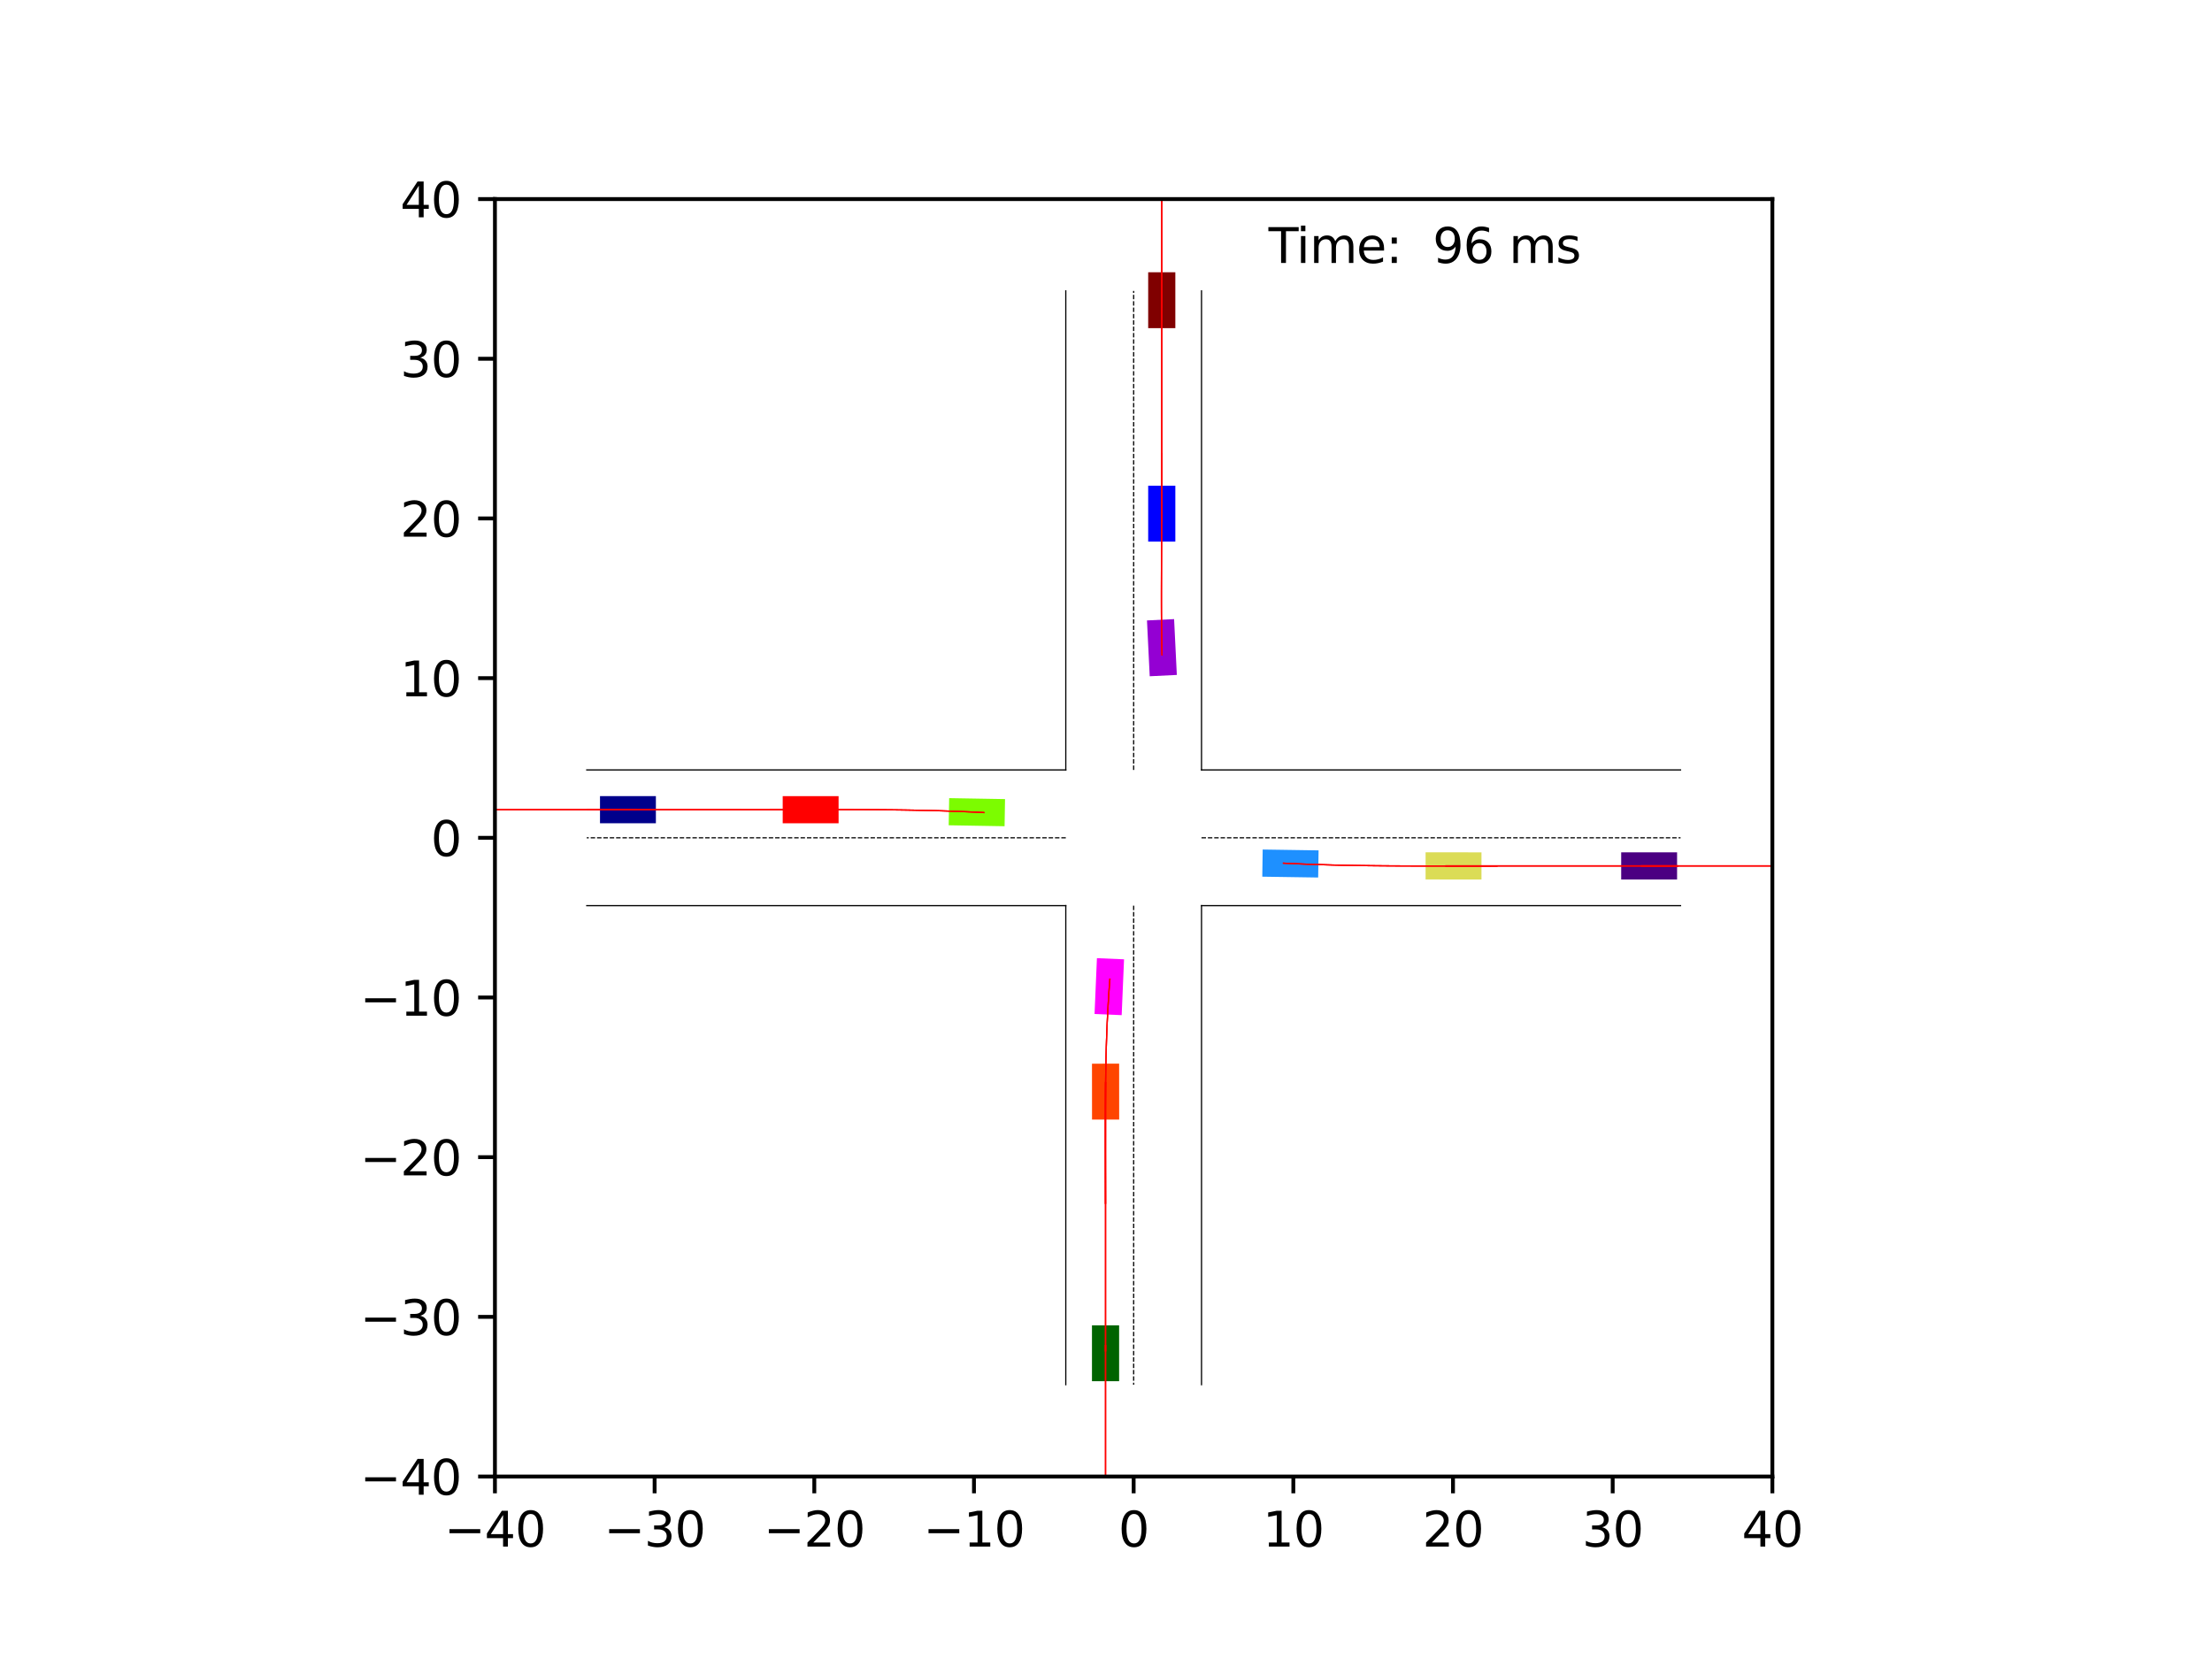 <?xml version="1.0" encoding="utf-8" standalone="no"?>
<!DOCTYPE svg PUBLIC "-//W3C//DTD SVG 1.1//EN"
  "http://www.w3.org/Graphics/SVG/1.1/DTD/svg11.dtd">
<svg xmlns:xlink="http://www.w3.org/1999/xlink" width="460.8pt" height="345.6pt" viewBox="0 0 460.8 345.6" xmlns="http://www.w3.org/2000/svg" version="1.1">
 <defs>
  <style type="text/css">*{stroke-linejoin: round; stroke-linecap: butt}</style>
 </defs>
 <g id="figure_1">
  <g id="patch_1">
   <path d="M 0 345.6 
L 460.8 345.6 
L 460.8 0 
L 0 0 
z
" style="fill: #ffffff"/>
  </g>
  <g id="axes_1">
   <g id="patch_2">
    <path d="M 103.104 307.584 
L 369.216 307.584 
L 369.216 41.472 
L 103.104 41.472 
z
" style="fill: #ffffff"/>
   </g>
   <g id="patch_3">
    <path d="M 136.633 165.845 
L 124.991 165.845 
L 124.991 171.5 
L 136.633 171.5 
z
" clip-path="url(#p0a4bd3745c)" style="fill: #00008b"/>
   </g>
   <g id="patch_4">
    <path d="M 244.843 68.359 
L 244.843 56.717 
L 239.188 56.717 
L 239.188 68.359 
z
" clip-path="url(#p0a4bd3745c)" style="fill: #800000"/>
   </g>
   <g id="patch_5">
    <path d="M 227.477 276.088 
L 227.477 287.731 
L 233.132 287.731 
L 233.132 276.088 
z
" clip-path="url(#p0a4bd3745c)" style="fill: #006400"/>
   </g>
   <g id="patch_6">
    <path d="M 337.724 183.211 
L 349.366 183.211 
L 349.366 177.556 
L 337.724 177.556 
z
" clip-path="url(#p0a4bd3745c)" style="fill: #4b0082"/>
   </g>
   <g id="patch_7">
    <path d="M 244.844 112.827 
L 244.843 101.185 
L 239.188 101.185 
L 239.189 112.828 
z
" clip-path="url(#p0a4bd3745c)" style="fill: #0000ff"/>
   </g>
   <g id="patch_8">
    <path d="M 174.693 165.847 
L 163.051 165.852 
L 163.053 171.507 
L 174.696 171.501 
z
" clip-path="url(#p0a4bd3745c)" style="fill: #ff0000"/>
   </g>
   <g id="patch_9">
    <path d="M 296.976 183.207 
L 308.618 183.211 
L 308.62 177.556 
L 296.978 177.553 
z
" clip-path="url(#p0a4bd3745c)" style="fill: #dbdc56"/>
   </g>
   <g id="patch_10">
    <path d="M 245.156 140.6 
L 244.585 128.972 
L 238.937 129.249 
L 239.508 140.877 
z
" clip-path="url(#p0a4bd3745c)" style="fill: #9400d3"/>
   </g>
   <g id="patch_11">
    <path d="M 262.957 182.627 
L 274.599 182.802 
L 274.683 177.148 
L 263.042 176.973 
z
" clip-path="url(#p0a4bd3745c)" style="fill: #1e90ff"/>
   </g>
   <g id="patch_12">
    <path d="M 227.48 221.585 
L 227.489 233.228 
L 233.144 233.224 
L 233.135 221.581 
z
" clip-path="url(#p0a4bd3745c)" style="fill: #ff4500"/>
   </g>
   <g id="patch_13">
    <path d="M 209.368 166.465 
L 197.728 166.266 
L 197.631 171.92 
L 209.272 172.119 
z
" clip-path="url(#p0a4bd3745c)" style="fill: #7cfc00"/>
   </g>
   <g id="patch_14">
    <path d="M 228.51 199.603 
L 228.015 211.235 
L 233.665 211.475 
L 234.159 199.843 
z
" clip-path="url(#p0a4bd3745c)" style="fill: #ff00ff"/>
   </g>
   <g id="matplotlib.axis_1">
    <g id="xtick_1">
     <g id="line2d_1">
      <defs>
       <path id="maaa119a0a7" d="M 0 0 
L 0 3.5 
" style="stroke: #000000; stroke-width: 0.8"/>
      </defs>
      <g>
       <use xlink:href="#maaa119a0a7" x="103.104" y="307.584" style="stroke: #000000; stroke-width: 0.8"/>
      </g>
     </g>
     <g id="text_1">
      <!-- −40 -->
      <g transform="translate(92.552 322.182) scale(0.1 -0.1)">
       <defs>
        <path id="DejaVuSans-2212" d="M 678 2272 
L 4684 2272 
L 4684 1741 
L 678 1741 
L 678 2272 
z
" transform="scale(0.016)"/>
        <path id="DejaVuSans-34" d="M 2419 4116 
L 825 1625 
L 2419 1625 
L 2419 4116 
z
M 2253 4666 
L 3047 4666 
L 3047 1625 
L 3713 1625 
L 3713 1100 
L 3047 1100 
L 3047 0 
L 2419 0 
L 2419 1100 
L 313 1100 
L 313 1709 
L 2253 4666 
z
" transform="scale(0.016)"/>
        <path id="DejaVuSans-30" d="M 2034 4250 
Q 1547 4250 1301 3770 
Q 1056 3291 1056 2328 
Q 1056 1369 1301 889 
Q 1547 409 2034 409 
Q 2525 409 2770 889 
Q 3016 1369 3016 2328 
Q 3016 3291 2770 3770 
Q 2525 4250 2034 4250 
z
M 2034 4750 
Q 2819 4750 3233 4129 
Q 3647 3509 3647 2328 
Q 3647 1150 3233 529 
Q 2819 -91 2034 -91 
Q 1250 -91 836 529 
Q 422 1150 422 2328 
Q 422 3509 836 4129 
Q 1250 4750 2034 4750 
z
" transform="scale(0.016)"/>
       </defs>
       <use xlink:href="#DejaVuSans-2212"/>
       <use xlink:href="#DejaVuSans-34" x="83.789"/>
       <use xlink:href="#DejaVuSans-30" x="147.412"/>
      </g>
     </g>
    </g>
    <g id="xtick_2">
     <g id="line2d_2">
      <g>
       <use xlink:href="#maaa119a0a7" x="136.368" y="307.584" style="stroke: #000000; stroke-width: 0.8"/>
      </g>
     </g>
     <g id="text_2">
      <!-- −30 -->
      <g transform="translate(125.816 322.182) scale(0.1 -0.1)">
       <defs>
        <path id="DejaVuSans-33" d="M 2597 2516 
Q 3050 2419 3304 2112 
Q 3559 1806 3559 1356 
Q 3559 666 3084 287 
Q 2609 -91 1734 -91 
Q 1441 -91 1130 -33 
Q 819 25 488 141 
L 488 750 
Q 750 597 1062 519 
Q 1375 441 1716 441 
Q 2309 441 2620 675 
Q 2931 909 2931 1356 
Q 2931 1769 2642 2001 
Q 2353 2234 1838 2234 
L 1294 2234 
L 1294 2753 
L 1863 2753 
Q 2328 2753 2575 2939 
Q 2822 3125 2822 3475 
Q 2822 3834 2567 4026 
Q 2313 4219 1838 4219 
Q 1578 4219 1281 4162 
Q 984 4106 628 3988 
L 628 4550 
Q 988 4650 1302 4700 
Q 1616 4750 1894 4750 
Q 2613 4750 3031 4423 
Q 3450 4097 3450 3541 
Q 3450 3153 3228 2886 
Q 3006 2619 2597 2516 
z
" transform="scale(0.016)"/>
       </defs>
       <use xlink:href="#DejaVuSans-2212"/>
       <use xlink:href="#DejaVuSans-33" x="83.789"/>
       <use xlink:href="#DejaVuSans-30" x="147.412"/>
      </g>
     </g>
    </g>
    <g id="xtick_3">
     <g id="line2d_3">
      <g>
       <use xlink:href="#maaa119a0a7" x="169.632" y="307.584" style="stroke: #000000; stroke-width: 0.8"/>
      </g>
     </g>
     <g id="text_3">
      <!-- −20 -->
      <g transform="translate(159.08 322.182) scale(0.1 -0.1)">
       <defs>
        <path id="DejaVuSans-32" d="M 1228 531 
L 3431 531 
L 3431 0 
L 469 0 
L 469 531 
Q 828 903 1448 1529 
Q 2069 2156 2228 2338 
Q 2531 2678 2651 2914 
Q 2772 3150 2772 3378 
Q 2772 3750 2511 3984 
Q 2250 4219 1831 4219 
Q 1534 4219 1204 4116 
Q 875 4013 500 3803 
L 500 4441 
Q 881 4594 1212 4672 
Q 1544 4750 1819 4750 
Q 2544 4750 2975 4387 
Q 3406 4025 3406 3419 
Q 3406 3131 3298 2873 
Q 3191 2616 2906 2266 
Q 2828 2175 2409 1742 
Q 1991 1309 1228 531 
z
" transform="scale(0.016)"/>
       </defs>
       <use xlink:href="#DejaVuSans-2212"/>
       <use xlink:href="#DejaVuSans-32" x="83.789"/>
       <use xlink:href="#DejaVuSans-30" x="147.412"/>
      </g>
     </g>
    </g>
    <g id="xtick_4">
     <g id="line2d_4">
      <g>
       <use xlink:href="#maaa119a0a7" x="202.896" y="307.584" style="stroke: #000000; stroke-width: 0.8"/>
      </g>
     </g>
     <g id="text_4">
      <!-- −10 -->
      <g transform="translate(192.344 322.182) scale(0.1 -0.1)">
       <defs>
        <path id="DejaVuSans-31" d="M 794 531 
L 1825 531 
L 1825 4091 
L 703 3866 
L 703 4441 
L 1819 4666 
L 2450 4666 
L 2450 531 
L 3481 531 
L 3481 0 
L 794 0 
L 794 531 
z
" transform="scale(0.016)"/>
       </defs>
       <use xlink:href="#DejaVuSans-2212"/>
       <use xlink:href="#DejaVuSans-31" x="83.789"/>
       <use xlink:href="#DejaVuSans-30" x="147.412"/>
      </g>
     </g>
    </g>
    <g id="xtick_5">
     <g id="line2d_5">
      <g>
       <use xlink:href="#maaa119a0a7" x="236.16" y="307.584" style="stroke: #000000; stroke-width: 0.8"/>
      </g>
     </g>
     <g id="text_5">
      <!-- 0 -->
      <g transform="translate(232.979 322.182) scale(0.1 -0.1)">
       <use xlink:href="#DejaVuSans-30"/>
      </g>
     </g>
    </g>
    <g id="xtick_6">
     <g id="line2d_6">
      <g>
       <use xlink:href="#maaa119a0a7" x="269.424" y="307.584" style="stroke: #000000; stroke-width: 0.8"/>
      </g>
     </g>
     <g id="text_6">
      <!-- 10 -->
      <g transform="translate(263.062 322.182) scale(0.1 -0.1)">
       <use xlink:href="#DejaVuSans-31"/>
       <use xlink:href="#DejaVuSans-30" x="63.623"/>
      </g>
     </g>
    </g>
    <g id="xtick_7">
     <g id="line2d_7">
      <g>
       <use xlink:href="#maaa119a0a7" x="302.688" y="307.584" style="stroke: #000000; stroke-width: 0.8"/>
      </g>
     </g>
     <g id="text_7">
      <!-- 20 -->
      <g transform="translate(296.325 322.182) scale(0.1 -0.1)">
       <use xlink:href="#DejaVuSans-32"/>
       <use xlink:href="#DejaVuSans-30" x="63.623"/>
      </g>
     </g>
    </g>
    <g id="xtick_8">
     <g id="line2d_8">
      <g>
       <use xlink:href="#maaa119a0a7" x="335.952" y="307.584" style="stroke: #000000; stroke-width: 0.8"/>
      </g>
     </g>
     <g id="text_8">
      <!-- 30 -->
      <g transform="translate(329.589 322.182) scale(0.1 -0.1)">
       <use xlink:href="#DejaVuSans-33"/>
       <use xlink:href="#DejaVuSans-30" x="63.623"/>
      </g>
     </g>
    </g>
    <g id="xtick_9">
     <g id="line2d_9">
      <g>
       <use xlink:href="#maaa119a0a7" x="369.216" y="307.584" style="stroke: #000000; stroke-width: 0.8"/>
      </g>
     </g>
     <g id="text_9">
      <!-- 40 -->
      <g transform="translate(362.853 322.182) scale(0.1 -0.1)">
       <use xlink:href="#DejaVuSans-34"/>
       <use xlink:href="#DejaVuSans-30" x="63.623"/>
      </g>
     </g>
    </g>
   </g>
   <g id="matplotlib.axis_2">
    <g id="ytick_1">
     <g id="line2d_10">
      <defs>
       <path id="m51f46fe963" d="M 0 0 
L -3.5 0 
" style="stroke: #000000; stroke-width: 0.8"/>
      </defs>
      <g>
       <use xlink:href="#m51f46fe963" x="103.104" y="307.584" style="stroke: #000000; stroke-width: 0.8"/>
      </g>
     </g>
     <g id="text_10">
      <!-- −40 -->
      <g transform="translate(74.999 311.383) scale(0.1 -0.1)">
       <use xlink:href="#DejaVuSans-2212"/>
       <use xlink:href="#DejaVuSans-34" x="83.789"/>
       <use xlink:href="#DejaVuSans-30" x="147.412"/>
      </g>
     </g>
    </g>
    <g id="ytick_2">
     <g id="line2d_11">
      <g>
       <use xlink:href="#m51f46fe963" x="103.104" y="274.32" style="stroke: #000000; stroke-width: 0.8"/>
      </g>
     </g>
     <g id="text_11">
      <!-- −30 -->
      <g transform="translate(74.999 278.119) scale(0.1 -0.1)">
       <use xlink:href="#DejaVuSans-2212"/>
       <use xlink:href="#DejaVuSans-33" x="83.789"/>
       <use xlink:href="#DejaVuSans-30" x="147.412"/>
      </g>
     </g>
    </g>
    <g id="ytick_3">
     <g id="line2d_12">
      <g>
       <use xlink:href="#m51f46fe963" x="103.104" y="241.056" style="stroke: #000000; stroke-width: 0.8"/>
      </g>
     </g>
     <g id="text_12">
      <!-- −20 -->
      <g transform="translate(74.999 244.855) scale(0.1 -0.1)">
       <use xlink:href="#DejaVuSans-2212"/>
       <use xlink:href="#DejaVuSans-32" x="83.789"/>
       <use xlink:href="#DejaVuSans-30" x="147.412"/>
      </g>
     </g>
    </g>
    <g id="ytick_4">
     <g id="line2d_13">
      <g>
       <use xlink:href="#m51f46fe963" x="103.104" y="207.792" style="stroke: #000000; stroke-width: 0.8"/>
      </g>
     </g>
     <g id="text_13">
      <!-- −10 -->
      <g transform="translate(74.999 211.591) scale(0.1 -0.1)">
       <use xlink:href="#DejaVuSans-2212"/>
       <use xlink:href="#DejaVuSans-31" x="83.789"/>
       <use xlink:href="#DejaVuSans-30" x="147.412"/>
      </g>
     </g>
    </g>
    <g id="ytick_5">
     <g id="line2d_14">
      <g>
       <use xlink:href="#m51f46fe963" x="103.104" y="174.528" style="stroke: #000000; stroke-width: 0.8"/>
      </g>
     </g>
     <g id="text_14">
      <!-- 0 -->
      <g transform="translate(89.742 178.327) scale(0.1 -0.1)">
       <use xlink:href="#DejaVuSans-30"/>
      </g>
     </g>
    </g>
    <g id="ytick_6">
     <g id="line2d_15">
      <g>
       <use xlink:href="#m51f46fe963" x="103.104" y="141.264" style="stroke: #000000; stroke-width: 0.8"/>
      </g>
     </g>
     <g id="text_15">
      <!-- 10 -->
      <g transform="translate(83.379 145.063) scale(0.1 -0.1)">
       <use xlink:href="#DejaVuSans-31"/>
       <use xlink:href="#DejaVuSans-30" x="63.623"/>
      </g>
     </g>
    </g>
    <g id="ytick_7">
     <g id="line2d_16">
      <g>
       <use xlink:href="#m51f46fe963" x="103.104" y="108" style="stroke: #000000; stroke-width: 0.8"/>
      </g>
     </g>
     <g id="text_16">
      <!-- 20 -->
      <g transform="translate(83.379 111.799) scale(0.1 -0.1)">
       <use xlink:href="#DejaVuSans-32"/>
       <use xlink:href="#DejaVuSans-30" x="63.623"/>
      </g>
     </g>
    </g>
    <g id="ytick_8">
     <g id="line2d_17">
      <g>
       <use xlink:href="#m51f46fe963" x="103.104" y="74.736" style="stroke: #000000; stroke-width: 0.8"/>
      </g>
     </g>
     <g id="text_17">
      <!-- 30 -->
      <g transform="translate(83.379 78.535) scale(0.1 -0.1)">
       <use xlink:href="#DejaVuSans-33"/>
       <use xlink:href="#DejaVuSans-30" x="63.623"/>
      </g>
     </g>
    </g>
    <g id="ytick_9">
     <g id="line2d_18">
      <g>
       <use xlink:href="#m51f46fe963" x="103.104" y="41.472" style="stroke: #000000; stroke-width: 0.8"/>
      </g>
     </g>
     <g id="text_18">
      <!-- 40 -->
      <g transform="translate(83.379 45.271) scale(0.1 -0.1)">
       <use xlink:href="#DejaVuSans-34"/>
       <use xlink:href="#DejaVuSans-30" x="63.623"/>
      </g>
     </g>
    </g>
   </g>
   <g id="line2d_19">
    <path d="M 250.297 288.457 
L 250.297 188.665 
" clip-path="url(#p0a4bd3745c)" style="fill: none; stroke: #000000; stroke-width: 0.25; stroke-linecap: square"/>
   </g>
   <g id="line2d_20">
    <path d="M 250.297 188.665 
L 350.089 188.665 
" clip-path="url(#p0a4bd3745c)" style="fill: none; stroke: #000000; stroke-width: 0.25; stroke-linecap: square"/>
   </g>
   <g id="line2d_21">
    <path d="M 350.089 160.391 
L 250.297 160.391 
" clip-path="url(#p0a4bd3745c)" style="fill: none; stroke: #000000; stroke-width: 0.25; stroke-linecap: square"/>
   </g>
   <g id="line2d_22">
    <path d="M 250.297 160.391 
L 250.297 60.599 
" clip-path="url(#p0a4bd3745c)" style="fill: none; stroke: #000000; stroke-width: 0.25; stroke-linecap: square"/>
   </g>
   <g id="line2d_23">
    <path d="M 222.023 60.599 
L 222.023 160.391 
" clip-path="url(#p0a4bd3745c)" style="fill: none; stroke: #000000; stroke-width: 0.25; stroke-linecap: square"/>
   </g>
   <g id="line2d_24">
    <path d="M 222.023 160.391 
L 122.231 160.391 
" clip-path="url(#p0a4bd3745c)" style="fill: none; stroke: #000000; stroke-width: 0.25; stroke-linecap: square"/>
   </g>
   <g id="line2d_25">
    <path d="M 122.231 188.665 
L 222.023 188.665 
" clip-path="url(#p0a4bd3745c)" style="fill: none; stroke: #000000; stroke-width: 0.25; stroke-linecap: square"/>
   </g>
   <g id="line2d_26">
    <path d="M 222.023 188.665 
L 222.023 288.457 
" clip-path="url(#p0a4bd3745c)" style="fill: none; stroke: #000000; stroke-width: 0.25; stroke-linecap: square"/>
   </g>
   <g id="line2d_27">
    <path d="M 250.297 174.528 
L 350.089 174.528 
" clip-path="url(#p0a4bd3745c)" style="fill: none; stroke-dasharray: 0.925,0.4; stroke-dashoffset: 0; stroke: #000000; stroke-width: 0.25"/>
   </g>
   <g id="line2d_28">
    <path d="M 236.16 160.391 
L 236.16 60.599 
" clip-path="url(#p0a4bd3745c)" style="fill: none; stroke-dasharray: 0.925,0.4; stroke-dashoffset: 0; stroke: #000000; stroke-width: 0.25"/>
   </g>
   <g id="line2d_29">
    <path d="M 222.023 174.528 
L 122.231 174.528 
" clip-path="url(#p0a4bd3745c)" style="fill: none; stroke-dasharray: 0.925,0.4; stroke-dashoffset: 0; stroke: #000000; stroke-width: 0.25"/>
   </g>
   <g id="line2d_30">
    <path d="M 236.16 188.665 
L 236.16 288.457 
" clip-path="url(#p0a4bd3745c)" style="fill: none; stroke-dasharray: 0.925,0.4; stroke-dashoffset: 0; stroke: #000000; stroke-width: 0.25"/>
   </g>
   <g id="line2d_31">
    <path d="M 132.439 168.672 
L 130.812 168.672 
L 129.185 168.672 
L 127.558 168.672 
L 125.931 168.672 
L 124.303 168.672 
L 122.676 168.672 
L 121.048 168.672 
L 119.42 168.672 
L 117.792 168.672 
L 116.164 168.672 
L 114.536 168.672 
L 112.908 168.672 
L 111.28 168.672 
L 109.652 168.672 
L 108.024 168.672 
L 106.395 168.672 
L 104.767 168.672 
L 103.139 168.672 
L 101.51 168.672 
L 99.882 168.672 
L 98.253 168.672 
L 96.625 168.672 
L 94.996 168.672 
L 93.367 168.672 
L 91.739 168.672 
L 90.11 168.672 
L 88.481 168.672 
L 86.853 168.672 
L 85.224 168.672 
L 83.595 168.672 
" clip-path="url(#p0a4bd3745c)" style="fill: none; stroke: #ff0000; stroke-opacity: 0.2; stroke-width: 0.25; stroke-linecap: square"/>
   </g>
   <g id="line2d_32">
    <path d="M 132.439 168.672 
L 130.812 168.672 
L 129.185 168.672 
L 127.558 168.672 
L 125.931 168.672 
L 124.303 168.672 
L 122.676 168.672 
L 121.048 168.672 
L 119.42 168.672 
L 117.792 168.672 
L 116.164 168.672 
L 114.537 168.672 
L 112.908 168.672 
L 111.28 168.672 
L 109.652 168.672 
L 108.024 168.672 
L 106.396 168.672 
L 104.767 168.672 
L 103.139 168.672 
L 101.51 168.672 
L 99.882 168.672 
L 98.253 168.672 
L 96.625 168.672 
L 94.996 168.672 
L 93.368 168.672 
L 91.739 168.672 
L 90.11 168.672 
L 88.482 168.672 
L 86.853 168.672 
L 85.225 168.672 
L 83.596 168.672 
" clip-path="url(#p0a4bd3745c)" style="fill: none; stroke: #ff0000; stroke-opacity: 0.4; stroke-width: 0.25; stroke-linecap: square"/>
   </g>
   <g id="line2d_33">
    <path d="M 132.439 168.672 
L 130.812 168.672 
L 129.185 168.672 
L 127.558 168.672 
L 125.931 168.672 
L 124.303 168.672 
L 122.676 168.672 
L 121.048 168.672 
L 119.42 168.672 
L 117.792 168.672 
L 116.164 168.672 
L 114.536 168.672 
L 112.908 168.672 
L 111.28 168.672 
L 109.652 168.672 
L 108.024 168.672 
L 106.395 168.672 
L 104.767 168.672 
L 103.139 168.672 
L 101.51 168.672 
L 99.882 168.672 
L 98.253 168.672 
L 96.625 168.672 
L 94.996 168.672 
L 93.367 168.672 
L 91.739 168.672 
L 90.11 168.672 
L 88.482 168.672 
L 86.853 168.672 
L 85.224 168.672 
L 83.596 168.672 
" clip-path="url(#p0a4bd3745c)" style="fill: none; stroke: #ff0000; stroke-opacity: 0.6; stroke-width: 0.25; stroke-linecap: square"/>
   </g>
   <g id="line2d_34">
    <path d="M 132.439 168.672 
L 130.812 168.672 
L 129.185 168.672 
L 127.558 168.672 
L 125.931 168.672 
L 124.303 168.672 
L 122.676 168.672 
L 121.048 168.672 
L 119.42 168.672 
L 117.792 168.672 
L 116.164 168.672 
L 114.536 168.672 
L 112.908 168.672 
L 111.28 168.672 
L 109.652 168.672 
L 108.024 168.672 
L 106.395 168.672 
L 104.767 168.672 
L 103.139 168.672 
L 101.51 168.672 
L 99.882 168.672 
L 98.253 168.672 
L 96.625 168.672 
L 94.996 168.672 
L 93.368 168.672 
L 91.739 168.672 
L 90.11 168.672 
L 88.482 168.672 
L 86.853 168.672 
L 85.224 168.672 
L 83.596 168.672 
" clip-path="url(#p0a4bd3745c)" style="fill: none; stroke: #ff0000; stroke-opacity: 0.8; stroke-width: 0.25; stroke-linecap: square"/>
   </g>
   <g id="line2d_35">
    <path d="M 132.439 168.672 
L 130.812 168.672 
L 129.185 168.672 
L 127.558 168.672 
L 125.931 168.672 
L 124.303 168.672 
L 122.676 168.672 
L 121.048 168.672 
L 119.42 168.672 
L 117.792 168.672 
L 116.164 168.672 
L 114.536 168.672 
L 112.908 168.672 
L 111.28 168.672 
L 109.652 168.672 
L 108.024 168.672 
L 106.395 168.672 
L 104.767 168.672 
L 103.139 168.672 
L 101.51 168.672 
L 99.882 168.672 
L 98.253 168.672 
L 96.625 168.672 
L 94.996 168.672 
L 93.367 168.672 
L 91.739 168.672 
L 90.11 168.672 
L 88.482 168.672 
L 86.853 168.672 
L 85.224 168.672 
L 83.596 168.672 
" clip-path="url(#p0a4bd3745c)" style="fill: none; stroke: #ff0000; stroke-width: 0.25; stroke-linecap: square"/>
   </g>
   <g id="line2d_36">
    <path d="M 242.016 64.047 
L 242.016 62.538 
L 242.016 61.029 
L 242.016 59.52 
L 242.016 58.011 
L 242.016 56.502 
L 242.016 54.994 
L 242.016 53.485 
L 242.016 51.977 
L 242.016 50.469 
L 242.016 48.961 
L 242.016 47.453 
L 242.016 45.945 
L 242.016 44.437 
L 242.016 42.93 
L 242.016 41.422 
L 242.016 39.915 
L 242.016 38.407 
L 242.016 36.9 
L 242.016 35.393 
L 242.016 33.886 
L 242.016 32.379 
L 242.016 30.872 
L 242.016 29.365 
L 242.016 27.858 
L 242.016 26.351 
L 242.016 24.844 
L 242.016 23.337 
L 242.016 21.83 
L 242.016 20.323 
L 242.016 18.817 
" clip-path="url(#p0a4bd3745c)" style="fill: none; stroke: #ff0000; stroke-opacity: 0.2; stroke-width: 0.25; stroke-linecap: square"/>
   </g>
   <g id="line2d_37">
    <path d="M 242.016 64.047 
L 242.016 62.538 
L 242.016 61.029 
L 242.016 59.52 
L 242.016 58.011 
L 242.016 56.502 
L 242.016 54.994 
L 242.016 53.485 
L 242.016 51.977 
L 242.016 50.469 
L 242.016 48.961 
L 242.016 47.453 
L 242.016 45.945 
L 242.016 44.437 
L 242.016 42.93 
L 242.016 41.422 
L 242.016 39.914 
L 242.016 38.407 
L 242.016 36.9 
L 242.016 35.393 
L 242.016 33.885 
L 242.016 32.378 
L 242.016 30.871 
L 242.016 29.364 
L 242.016 27.857 
L 242.016 26.35 
L 242.016 24.843 
L 242.016 23.336 
L 242.016 21.829 
L 242.016 20.322 
L 242.016 18.815 
" clip-path="url(#p0a4bd3745c)" style="fill: none; stroke: #ff0000; stroke-opacity: 0.4; stroke-width: 0.25; stroke-linecap: square"/>
   </g>
   <g id="line2d_38">
    <path d="M 242.016 64.047 
L 242.016 62.538 
L 242.016 61.029 
L 242.016 59.52 
L 242.016 58.011 
L 242.016 56.502 
L 242.016 54.994 
L 242.016 53.485 
L 242.016 51.977 
L 242.016 50.469 
L 242.016 48.961 
L 242.016 47.453 
L 242.016 45.945 
L 242.016 44.437 
L 242.016 42.93 
L 242.016 41.422 
L 242.016 39.915 
L 242.016 38.407 
L 242.016 36.9 
L 242.016 35.393 
L 242.016 33.886 
L 242.016 32.379 
L 242.016 30.871 
L 242.016 29.364 
L 242.016 27.857 
L 242.016 26.35 
L 242.016 24.844 
L 242.016 23.337 
L 242.016 21.83 
L 242.016 20.323 
L 242.016 18.816 
" clip-path="url(#p0a4bd3745c)" style="fill: none; stroke: #ff0000; stroke-opacity: 0.6; stroke-width: 0.25; stroke-linecap: square"/>
   </g>
   <g id="line2d_39">
    <path d="M 242.016 64.047 
L 242.016 62.538 
L 242.016 61.029 
L 242.016 59.52 
L 242.016 58.011 
L 242.016 56.502 
L 242.016 54.994 
L 242.016 53.485 
L 242.016 51.977 
L 242.016 50.469 
L 242.016 48.961 
L 242.016 47.453 
L 242.016 45.945 
L 242.016 44.437 
L 242.016 42.93 
L 242.016 41.422 
L 242.016 39.915 
L 242.016 38.407 
L 242.016 36.9 
L 242.016 35.393 
L 242.016 33.885 
L 242.016 32.378 
L 242.016 30.871 
L 242.016 29.364 
L 242.016 27.857 
L 242.016 26.35 
L 242.016 24.843 
L 242.016 23.336 
L 242.016 21.829 
L 242.016 20.322 
L 242.016 18.816 
" clip-path="url(#p0a4bd3745c)" style="fill: none; stroke: #ff0000; stroke-opacity: 0.8; stroke-width: 0.25; stroke-linecap: square"/>
   </g>
   <g id="line2d_40">
    <path d="M 242.016 64.047 
L 242.016 62.538 
L 242.016 61.029 
L 242.016 59.52 
L 242.016 58.011 
L 242.016 56.502 
L 242.016 54.994 
L 242.016 53.485 
L 242.016 51.977 
L 242.016 50.469 
L 242.016 48.961 
L 242.016 47.453 
L 242.016 45.945 
L 242.016 44.437 
L 242.016 42.93 
L 242.016 41.422 
L 242.016 39.915 
L 242.016 38.407 
L 242.016 36.9 
L 242.016 35.393 
L 242.016 33.886 
L 242.016 32.378 
L 242.016 30.871 
L 242.016 29.364 
L 242.016 27.857 
L 242.016 26.35 
L 242.016 24.843 
L 242.016 23.337 
L 242.016 21.83 
L 242.016 20.323 
L 242.016 18.816 
" clip-path="url(#p0a4bd3745c)" style="fill: none; stroke: #ff0000; stroke-width: 0.25; stroke-linecap: square"/>
   </g>
   <g id="line2d_41">
    <path d="M 230.304 280.302 
L 230.304 281.91 
L 230.304 283.518 
L 230.304 285.126 
L 230.304 286.734 
L 230.304 288.342 
L 230.304 289.95 
L 230.304 291.558 
L 230.304 293.166 
L 230.304 294.774 
L 230.304 296.382 
L 230.304 297.99 
L 230.304 299.598 
L 230.304 301.206 
L 230.304 302.814 
L 230.304 304.422 
L 230.304 306.03 
L 230.304 307.638 
L 230.304 309.246 
L 230.304 310.854 
L 230.304 312.462 
L 230.304 314.07 
L 230.304 315.678 
L 230.304 317.286 
L 230.304 318.894 
L 230.304 320.502 
L 230.304 322.11 
L 230.304 323.718 
L 230.304 325.325 
L 230.304 326.933 
L 230.304 328.541 
" clip-path="url(#p0a4bd3745c)" style="fill: none; stroke: #ff0000; stroke-opacity: 0.2; stroke-width: 0.25; stroke-linecap: square"/>
   </g>
   <g id="line2d_42">
    <path d="M 230.304 280.302 
L 230.304 281.91 
L 230.304 283.518 
L 230.304 285.126 
L 230.304 286.734 
L 230.304 288.342 
L 230.304 289.95 
L 230.304 291.558 
L 230.304 293.166 
L 230.304 294.774 
L 230.304 296.382 
L 230.304 297.99 
L 230.304 299.598 
L 230.304 301.206 
L 230.304 302.814 
L 230.304 304.422 
L 230.304 306.03 
L 230.304 307.638 
L 230.304 309.246 
L 230.304 310.854 
L 230.304 312.462 
L 230.304 314.07 
L 230.304 315.678 
L 230.304 317.286 
L 230.304 318.894 
L 230.304 320.502 
L 230.304 322.11 
L 230.304 323.718 
L 230.304 325.326 
L 230.304 326.934 
L 230.304 328.541 
" clip-path="url(#p0a4bd3745c)" style="fill: none; stroke: #ff0000; stroke-opacity: 0.4; stroke-width: 0.25; stroke-linecap: square"/>
   </g>
   <g id="line2d_43">
    <path d="M 230.304 280.302 
L 230.304 281.91 
L 230.304 283.518 
L 230.304 285.126 
L 230.304 286.734 
L 230.304 288.342 
L 230.304 289.95 
L 230.304 291.558 
L 230.304 293.166 
L 230.304 294.774 
L 230.304 296.382 
L 230.304 297.99 
L 230.304 299.598 
L 230.304 301.206 
L 230.304 302.814 
L 230.304 304.422 
L 230.304 306.03 
L 230.304 307.638 
L 230.304 309.246 
L 230.304 310.854 
L 230.304 312.462 
L 230.304 314.07 
L 230.304 315.678 
L 230.304 317.286 
L 230.304 318.894 
L 230.304 320.502 
L 230.304 322.11 
L 230.304 323.718 
L 230.304 325.326 
L 230.304 326.933 
L 230.304 328.541 
" clip-path="url(#p0a4bd3745c)" style="fill: none; stroke: #ff0000; stroke-opacity: 0.6; stroke-width: 0.25; stroke-linecap: square"/>
   </g>
   <g id="line2d_44">
    <path d="M 230.304 280.302 
L 230.304 281.91 
L 230.304 283.518 
L 230.304 285.126 
L 230.304 286.734 
L 230.304 288.342 
L 230.304 289.95 
L 230.304 291.558 
L 230.304 293.166 
L 230.304 294.774 
L 230.304 296.382 
L 230.304 297.99 
L 230.304 299.598 
L 230.304 301.206 
L 230.304 302.814 
L 230.304 304.422 
L 230.304 306.03 
L 230.304 307.638 
L 230.304 309.246 
L 230.304 310.854 
L 230.304 312.462 
L 230.304 314.07 
L 230.304 315.678 
L 230.304 317.286 
L 230.304 318.894 
L 230.304 320.502 
L 230.304 322.11 
L 230.304 323.718 
L 230.304 325.326 
L 230.304 326.934 
L 230.304 328.541 
" clip-path="url(#p0a4bd3745c)" style="fill: none; stroke: #ff0000; stroke-opacity: 0.8; stroke-width: 0.25; stroke-linecap: square"/>
   </g>
   <g id="line2d_45">
    <path d="M 230.304 280.302 
L 230.304 281.91 
L 230.304 283.518 
L 230.304 285.126 
L 230.304 286.734 
L 230.304 288.342 
L 230.304 289.95 
L 230.304 291.558 
L 230.304 293.166 
L 230.304 294.774 
L 230.304 296.382 
L 230.304 297.99 
L 230.304 299.598 
L 230.304 301.206 
L 230.304 302.814 
L 230.304 304.422 
L 230.304 306.03 
L 230.304 307.638 
L 230.304 309.246 
L 230.304 310.854 
L 230.304 312.462 
L 230.304 314.07 
L 230.304 315.678 
L 230.304 317.286 
L 230.304 318.894 
L 230.304 320.502 
L 230.304 322.11 
L 230.304 323.718 
L 230.304 325.326 
L 230.304 326.933 
L 230.304 328.541 
" clip-path="url(#p0a4bd3745c)" style="fill: none; stroke: #ff0000; stroke-width: 0.25; stroke-linecap: square"/>
   </g>
   <g id="line2d_46">
    <path d="M 341.937 180.384 
L 343.545 180.384 
L 345.152 180.384 
L 346.76 180.384 
L 348.368 180.384 
L 349.975 180.384 
L 351.583 180.384 
L 353.191 180.384 
L 354.798 180.384 
L 356.406 180.384 
L 358.014 180.384 
L 359.622 180.384 
L 361.229 180.384 
L 362.837 180.384 
L 364.445 180.384 
L 366.053 180.384 
L 367.661 180.384 
L 369.269 180.384 
L 370.876 180.384 
L 372.484 180.384 
L 374.092 180.384 
L 375.7 180.384 
L 377.308 180.384 
L 378.916 180.384 
L 380.524 180.384 
L 382.132 180.384 
L 383.74 180.384 
L 385.348 180.384 
L 386.955 180.384 
L 388.563 180.384 
L 390.171 180.384 
" clip-path="url(#p0a4bd3745c)" style="fill: none; stroke: #ff0000; stroke-opacity: 0.2; stroke-width: 0.25; stroke-linecap: square"/>
   </g>
   <g id="line2d_47">
    <path d="M 341.937 180.384 
L 343.545 180.384 
L 345.152 180.384 
L 346.76 180.384 
L 348.368 180.384 
L 349.975 180.384 
L 351.583 180.384 
L 353.191 180.384 
L 354.798 180.384 
L 356.406 180.384 
L 358.014 180.384 
L 359.622 180.384 
L 361.229 180.384 
L 362.837 180.384 
L 364.445 180.384 
L 366.053 180.384 
L 367.661 180.384 
L 369.269 180.384 
L 370.876 180.384 
L 372.484 180.384 
L 374.092 180.384 
L 375.7 180.384 
L 377.308 180.384 
L 378.916 180.384 
L 380.524 180.384 
L 382.132 180.384 
L 383.74 180.384 
L 385.348 180.384 
L 386.955 180.384 
L 388.563 180.384 
L 390.171 180.384 
" clip-path="url(#p0a4bd3745c)" style="fill: none; stroke: #ff0000; stroke-opacity: 0.4; stroke-width: 0.25; stroke-linecap: square"/>
   </g>
   <g id="line2d_48">
    <path d="M 341.937 180.384 
L 343.545 180.384 
L 345.152 180.384 
L 346.76 180.384 
L 348.368 180.384 
L 349.975 180.384 
L 351.583 180.384 
L 353.191 180.384 
L 354.798 180.384 
L 356.406 180.384 
L 358.014 180.384 
L 359.622 180.384 
L 361.229 180.384 
L 362.837 180.384 
L 364.445 180.384 
L 366.053 180.384 
L 367.661 180.384 
L 369.269 180.384 
L 370.876 180.384 
L 372.484 180.384 
L 374.092 180.384 
L 375.7 180.384 
L 377.308 180.384 
L 378.916 180.384 
L 380.524 180.384 
L 382.132 180.384 
L 383.74 180.384 
L 385.348 180.384 
L 386.955 180.384 
L 388.563 180.384 
L 390.171 180.384 
" clip-path="url(#p0a4bd3745c)" style="fill: none; stroke: #ff0000; stroke-opacity: 0.6; stroke-width: 0.25; stroke-linecap: square"/>
   </g>
   <g id="line2d_49">
    <path d="M 341.937 180.384 
L 343.545 180.384 
L 345.152 180.384 
L 346.76 180.384 
L 348.368 180.384 
L 349.975 180.384 
L 351.583 180.384 
L 353.191 180.384 
L 354.798 180.384 
L 356.406 180.384 
L 358.014 180.384 
L 359.622 180.384 
L 361.229 180.384 
L 362.837 180.384 
L 364.445 180.384 
L 366.053 180.384 
L 367.661 180.384 
L 369.269 180.384 
L 370.876 180.384 
L 372.484 180.384 
L 374.092 180.384 
L 375.7 180.384 
L 377.308 180.384 
L 378.916 180.384 
L 380.524 180.384 
L 382.132 180.384 
L 383.74 180.384 
L 385.348 180.384 
L 386.955 180.384 
L 388.563 180.384 
L 390.171 180.384 
" clip-path="url(#p0a4bd3745c)" style="fill: none; stroke: #ff0000; stroke-opacity: 0.8; stroke-width: 0.25; stroke-linecap: square"/>
   </g>
   <g id="line2d_50">
    <path d="M 341.937 180.384 
L 343.545 180.384 
L 345.152 180.384 
L 346.76 180.384 
L 348.368 180.384 
L 349.975 180.384 
L 351.583 180.384 
L 353.191 180.384 
L 354.798 180.384 
L 356.406 180.384 
L 358.014 180.384 
L 359.622 180.384 
L 361.229 180.384 
L 362.837 180.384 
L 364.445 180.384 
L 366.053 180.384 
L 367.661 180.384 
L 369.269 180.384 
L 370.876 180.384 
L 372.484 180.384 
L 374.092 180.384 
L 375.7 180.384 
L 377.308 180.384 
L 378.916 180.384 
L 380.524 180.384 
L 382.132 180.384 
L 383.74 180.384 
L 385.348 180.384 
L 386.955 180.384 
L 388.563 180.384 
L 390.171 180.384 
" clip-path="url(#p0a4bd3745c)" style="fill: none; stroke: #ff0000; stroke-width: 0.25; stroke-linecap: square"/>
   </g>
   <g id="line2d_51">
    <path d="M 242.016 108.57 
L 242.016 107.006 
L 242.016 105.44 
L 242.016 103.87 
L 242.016 102.299 
L 242.016 100.725 
L 242.016 99.148 
L 242.016 97.57 
L 242.016 95.989 
L 242.016 94.406 
L 242.016 92.821 
L 242.016 91.234 
L 242.016 89.646 
L 242.016 88.056 
L 242.016 86.464 
L 242.016 84.871 
L 242.016 83.277 
L 242.016 81.682 
L 242.016 80.085 
L 242.016 78.488 
L 242.016 76.89 
L 242.016 75.291 
L 242.016 73.691 
L 242.016 72.091 
L 242.016 70.49 
L 242.016 68.889 
L 242.016 67.288 
L 242.016 65.686 
L 242.016 64.084 
L 242.016 62.483 
L 242.016 60.881 
" clip-path="url(#p0a4bd3745c)" style="fill: none; stroke: #ff0000; stroke-opacity: 0.2; stroke-width: 0.25; stroke-linecap: square"/>
   </g>
   <g id="line2d_52">
    <path d="M 242.016 108.57 
L 242.016 107.006 
L 242.016 105.44 
L 242.016 103.87 
L 242.016 102.299 
L 242.016 100.724 
L 242.016 99.148 
L 242.016 97.569 
L 242.016 95.988 
L 242.016 94.405 
L 242.016 92.82 
L 242.016 91.233 
L 242.016 89.645 
L 242.016 88.054 
L 242.016 86.462 
L 242.016 84.869 
L 242.016 83.275 
L 242.016 81.679 
L 242.016 80.082 
L 242.016 78.485 
L 242.016 76.886 
L 242.016 75.287 
L 242.016 73.687 
L 242.016 72.086 
L 242.016 70.485 
L 242.016 68.883 
L 242.016 67.281 
L 242.016 65.679 
L 242.016 64.077 
L 242.016 62.474 
L 242.016 60.872 
" clip-path="url(#p0a4bd3745c)" style="fill: none; stroke: #ff0000; stroke-opacity: 0.4; stroke-width: 0.25; stroke-linecap: square"/>
   </g>
   <g id="line2d_53">
    <path d="M 242.016 108.57 
L 242.016 107.006 
L 242.016 105.44 
L 242.016 103.87 
L 242.016 102.299 
L 242.016 100.725 
L 242.016 99.148 
L 242.016 97.569 
L 242.016 95.988 
L 242.016 94.405 
L 242.016 92.821 
L 242.016 91.234 
L 242.016 89.645 
L 242.016 88.055 
L 242.016 86.463 
L 242.016 84.87 
L 242.016 83.276 
L 242.016 81.681 
L 242.016 80.084 
L 242.016 78.487 
L 242.016 76.888 
L 242.016 75.289 
L 242.016 73.689 
L 242.016 72.089 
L 242.016 70.488 
L 242.016 68.887 
L 242.016 67.285 
L 242.016 65.683 
L 242.016 64.081 
L 242.016 62.479 
L 242.016 60.877 
" clip-path="url(#p0a4bd3745c)" style="fill: none; stroke: #ff0000; stroke-opacity: 0.6; stroke-width: 0.25; stroke-linecap: square"/>
   </g>
   <g id="line2d_54">
    <path d="M 242.016 108.57 
L 242.016 107.006 
L 242.016 105.44 
L 242.016 103.87 
L 242.016 102.299 
L 242.016 100.725 
L 242.016 99.148 
L 242.016 97.569 
L 242.016 95.988 
L 242.016 94.405 
L 242.016 92.82 
L 242.016 91.233 
L 242.016 89.645 
L 242.016 88.055 
L 242.016 86.463 
L 242.016 84.87 
L 242.016 83.275 
L 242.016 81.68 
L 242.016 80.083 
L 242.016 78.485 
L 242.016 76.887 
L 242.016 75.288 
L 242.016 73.688 
L 242.016 72.087 
L 242.016 70.486 
L 242.016 68.885 
L 242.016 67.283 
L 242.016 65.681 
L 242.016 64.079 
L 242.016 62.476 
L 242.016 60.874 
" clip-path="url(#p0a4bd3745c)" style="fill: none; stroke: #ff0000; stroke-opacity: 0.8; stroke-width: 0.25; stroke-linecap: square"/>
   </g>
   <g id="line2d_55">
    <path d="M 242.016 108.57 
L 242.016 107.006 
L 242.016 105.44 
L 242.016 103.87 
L 242.016 102.299 
L 242.016 100.725 
L 242.016 99.148 
L 242.016 97.569 
L 242.016 95.988 
L 242.016 94.405 
L 242.016 92.82 
L 242.016 91.234 
L 242.016 89.645 
L 242.016 88.055 
L 242.016 86.463 
L 242.016 84.87 
L 242.016 83.276 
L 242.016 81.68 
L 242.016 80.084 
L 242.016 78.486 
L 242.016 76.888 
L 242.016 75.288 
L 242.016 73.689 
L 242.016 72.088 
L 242.016 70.487 
L 242.016 68.886 
L 242.016 67.284 
L 242.016 65.682 
L 242.016 64.08 
L 242.016 62.478 
L 242.016 60.876 
" clip-path="url(#p0a4bd3745c)" style="fill: none; stroke: #ff0000; stroke-width: 0.25; stroke-linecap: square"/>
   </g>
   <g id="line2d_56">
    <path d="M 170.465 168.677 
L 168.873 168.677 
L 167.28 168.677 
L 165.686 168.676 
L 164.09 168.676 
L 162.494 168.676 
L 160.897 168.675 
L 159.299 168.675 
L 157.7 168.674 
L 156.1 168.674 
L 154.5 168.674 
L 152.899 168.673 
L 151.297 168.673 
L 149.694 168.673 
L 148.091 168.673 
L 146.488 168.673 
L 144.884 168.673 
L 143.279 168.672 
L 141.674 168.672 
L 140.069 168.672 
L 138.464 168.672 
L 136.858 168.672 
L 135.252 168.672 
L 133.645 168.672 
L 132.039 168.672 
L 130.432 168.672 
L 128.825 168.672 
L 127.219 168.672 
L 125.612 168.672 
L 124.005 168.672 
L 122.398 168.672 
" clip-path="url(#p0a4bd3745c)" style="fill: none; stroke: #ff0000; stroke-opacity: 0.2; stroke-width: 0.25; stroke-linecap: square"/>
   </g>
   <g id="line2d_57">
    <path d="M 170.465 168.677 
L 168.873 168.677 
L 167.28 168.676 
L 165.686 168.676 
L 164.09 168.676 
L 162.494 168.675 
L 160.897 168.675 
L 159.299 168.675 
L 157.7 168.674 
L 156.101 168.674 
L 154.5 168.674 
L 152.899 168.673 
L 151.297 168.673 
L 149.695 168.673 
L 148.092 168.673 
L 146.489 168.673 
L 144.885 168.673 
L 143.281 168.672 
L 141.676 168.672 
L 140.071 168.672 
L 138.465 168.672 
L 136.86 168.672 
L 135.254 168.672 
L 133.648 168.672 
L 132.042 168.672 
L 130.435 168.672 
L 128.829 168.672 
L 127.222 168.672 
L 125.616 168.672 
L 124.009 168.672 
L 122.402 168.672 
" clip-path="url(#p0a4bd3745c)" style="fill: none; stroke: #ff0000; stroke-opacity: 0.4; stroke-width: 0.25; stroke-linecap: square"/>
   </g>
   <g id="line2d_58">
    <path d="M 170.465 168.677 
L 168.873 168.677 
L 167.28 168.676 
L 165.686 168.676 
L 164.09 168.676 
L 162.494 168.675 
L 160.897 168.675 
L 159.299 168.675 
L 157.7 168.674 
L 156.1 168.674 
L 154.5 168.674 
L 152.899 168.673 
L 151.297 168.673 
L 149.695 168.673 
L 148.092 168.673 
L 146.488 168.673 
L 144.884 168.673 
L 143.28 168.672 
L 141.675 168.672 
L 140.07 168.672 
L 138.464 168.672 
L 136.859 168.672 
L 135.253 168.672 
L 133.646 168.672 
L 132.04 168.672 
L 130.434 168.672 
L 128.827 168.672 
L 127.22 168.672 
L 125.613 168.672 
L 124.006 168.672 
L 122.4 168.672 
" clip-path="url(#p0a4bd3745c)" style="fill: none; stroke: #ff0000; stroke-opacity: 0.6; stroke-width: 0.25; stroke-linecap: square"/>
   </g>
   <g id="line2d_59">
    <path d="M 170.465 168.677 
L 168.873 168.677 
L 167.28 168.676 
L 165.686 168.676 
L 164.09 168.676 
L 162.494 168.675 
L 160.897 168.675 
L 159.299 168.675 
L 157.7 168.674 
L 156.101 168.674 
L 154.5 168.674 
L 152.899 168.673 
L 151.297 168.673 
L 149.695 168.673 
L 148.092 168.673 
L 146.489 168.673 
L 144.885 168.673 
L 143.28 168.672 
L 141.676 168.672 
L 140.07 168.672 
L 138.465 168.672 
L 136.859 168.672 
L 135.253 168.672 
L 133.647 168.672 
L 132.041 168.672 
L 130.435 168.672 
L 128.828 168.672 
L 127.221 168.672 
L 125.615 168.672 
L 124.008 168.672 
L 122.401 168.672 
" clip-path="url(#p0a4bd3745c)" style="fill: none; stroke: #ff0000; stroke-opacity: 0.8; stroke-width: 0.25; stroke-linecap: square"/>
   </g>
   <g id="line2d_60">
    <path d="M 170.465 168.677 
L 168.873 168.677 
L 167.28 168.676 
L 165.686 168.676 
L 164.09 168.676 
L 162.494 168.675 
L 160.897 168.675 
L 159.299 168.675 
L 157.7 168.674 
L 156.1 168.674 
L 154.5 168.674 
L 152.899 168.673 
L 151.297 168.673 
L 149.695 168.673 
L 148.092 168.673 
L 146.488 168.673 
L 144.884 168.673 
L 143.28 168.672 
L 141.675 168.672 
L 140.07 168.672 
L 138.465 168.672 
L 136.859 168.672 
L 135.253 168.672 
L 133.647 168.672 
L 132.04 168.672 
L 130.434 168.672 
L 128.827 168.672 
L 127.221 168.672 
L 125.614 168.672 
L 124.007 168.672 
L 122.4 168.672 
" clip-path="url(#p0a4bd3745c)" style="fill: none; stroke: #ff0000; stroke-width: 0.25; stroke-linecap: square"/>
   </g>
   <g id="line2d_61">
    <path d="M 301.208 180.381 
L 302.798 180.382 
L 304.39 180.382 
L 305.984 180.383 
L 307.579 180.383 
L 309.177 180.383 
L 310.776 180.383 
L 312.377 180.384 
L 313.979 180.384 
L 315.583 180.384 
L 317.188 180.384 
L 318.795 180.384 
L 320.403 180.384 
L 322.013 180.384 
L 323.624 180.384 
L 325.235 180.384 
L 326.848 180.384 
L 328.462 180.384 
L 330.077 180.384 
L 331.692 180.384 
L 333.308 180.384 
L 334.925 180.384 
L 336.542 180.384 
L 338.16 180.384 
L 339.779 180.384 
L 341.397 180.384 
L 343.016 180.384 
L 344.635 180.384 
L 346.254 180.384 
L 347.874 180.384 
L 349.493 180.384 
" clip-path="url(#p0a4bd3745c)" style="fill: none; stroke: #ff0000; stroke-opacity: 0.2; stroke-width: 0.25; stroke-linecap: square"/>
   </g>
   <g id="line2d_62">
    <path d="M 301.208 180.381 
L 302.798 180.382 
L 304.39 180.382 
L 305.984 180.383 
L 307.58 180.383 
L 309.177 180.383 
L 310.776 180.383 
L 312.377 180.384 
L 313.98 180.384 
L 315.584 180.384 
L 317.189 180.384 
L 318.796 180.384 
L 320.405 180.384 
L 322.014 180.384 
L 323.625 180.384 
L 325.237 180.384 
L 326.851 180.384 
L 328.465 180.384 
L 330.08 180.384 
L 331.695 180.384 
L 333.312 180.384 
L 334.929 180.384 
L 336.547 180.384 
L 338.165 180.384 
L 339.784 180.384 
L 341.403 180.384 
L 343.023 180.384 
L 344.642 180.384 
L 346.262 180.384 
L 347.882 180.384 
L 349.502 180.384 
" clip-path="url(#p0a4bd3745c)" style="fill: none; stroke: #ff0000; stroke-opacity: 0.4; stroke-width: 0.25; stroke-linecap: square"/>
   </g>
   <g id="line2d_63">
    <path d="M 301.208 180.381 
L 302.798 180.382 
L 304.39 180.382 
L 305.984 180.383 
L 307.579 180.383 
L 309.177 180.383 
L 310.776 180.383 
L 312.377 180.384 
L 313.979 180.384 
L 315.583 180.384 
L 317.189 180.384 
L 318.796 180.384 
L 320.404 180.384 
L 322.013 180.384 
L 323.624 180.384 
L 325.236 180.384 
L 326.849 180.384 
L 328.463 180.384 
L 330.078 180.384 
L 331.694 180.384 
L 333.31 180.384 
L 334.927 180.384 
L 336.544 180.384 
L 338.162 180.384 
L 339.781 180.384 
L 341.4 180.384 
L 343.019 180.384 
L 344.638 180.384 
L 346.258 180.384 
L 347.877 180.384 
L 349.497 180.384 
" clip-path="url(#p0a4bd3745c)" style="fill: none; stroke: #ff0000; stroke-opacity: 0.6; stroke-width: 0.25; stroke-linecap: square"/>
   </g>
   <g id="line2d_64">
    <path d="M 301.208 180.381 
L 302.798 180.382 
L 304.39 180.382 
L 305.984 180.383 
L 307.58 180.383 
L 309.177 180.383 
L 310.776 180.383 
L 312.377 180.384 
L 313.979 180.384 
L 315.583 180.384 
L 317.189 180.384 
L 318.796 180.384 
L 320.404 180.384 
L 322.014 180.384 
L 323.625 180.384 
L 325.237 180.384 
L 326.85 180.384 
L 328.464 180.384 
L 330.079 180.384 
L 331.695 180.384 
L 333.311 180.384 
L 334.928 180.384 
L 336.546 180.384 
L 338.164 180.384 
L 339.783 180.384 
L 341.402 180.384 
L 343.021 180.384 
L 344.641 180.384 
L 346.26 180.384 
L 347.88 180.384 
L 349.5 180.384 
" clip-path="url(#p0a4bd3745c)" style="fill: none; stroke: #ff0000; stroke-opacity: 0.8; stroke-width: 0.25; stroke-linecap: square"/>
   </g>
   <g id="line2d_65">
    <path d="M 301.208 180.381 
L 302.798 180.382 
L 304.39 180.382 
L 305.984 180.383 
L 307.58 180.383 
L 309.177 180.383 
L 310.776 180.383 
L 312.377 180.384 
L 313.979 180.384 
L 315.583 180.384 
L 317.189 180.384 
L 318.796 180.384 
L 320.404 180.384 
L 322.014 180.384 
L 323.625 180.384 
L 325.236 180.384 
L 326.849 180.384 
L 328.463 180.384 
L 330.078 180.384 
L 331.694 180.384 
L 333.31 180.384 
L 334.927 180.384 
L 336.545 180.384 
L 338.163 180.384 
L 339.782 180.384 
L 341.401 180.384 
L 343.02 180.384 
L 344.639 180.384 
L 346.259 180.384 
L 347.878 180.384 
L 349.498 180.384 
" clip-path="url(#p0a4bd3745c)" style="fill: none; stroke: #ff0000; stroke-width: 0.25; stroke-linecap: square"/>
   </g>
   <g id="line2d_66">
    <path d="M 242.076 136.409 
L 242.039 134.925 
L 242.005 133.451 
L 241.98 131.986 
L 241.962 130.531 
L 241.95 129.085 
L 241.942 127.646 
L 241.938 126.216 
L 241.937 124.793 
L 241.939 123.377 
L 241.942 121.968 
L 241.947 120.565 
L 241.952 119.167 
L 241.957 117.774 
L 241.963 116.387 
L 241.969 115.003 
L 241.975 113.624 
L 241.98 112.248 
L 241.985 110.876 
L 241.99 109.506 
L 241.994 108.139 
L 241.998 106.775 
L 242.001 105.412 
L 242.004 104.051 
L 242.007 102.692 
L 242.009 101.333 
L 242.012 99.976 
L 242.014 98.619 
L 242.016 97.263 
L 242.017 95.907 
L 242.019 94.552 
" clip-path="url(#p0a4bd3745c)" style="fill: none; stroke: #ff0000; stroke-opacity: 0.2; stroke-width: 0.25; stroke-linecap: square"/>
   </g>
   <g id="line2d_67">
    <path d="M 242.076 136.409 
L 242.042 134.925 
L 242.009 133.45 
L 241.983 131.986 
L 241.965 130.531 
L 241.952 129.084 
L 241.944 127.645 
L 241.94 126.215 
L 241.939 124.791 
L 241.94 123.375 
L 241.943 121.965 
L 241.947 120.561 
L 241.952 119.162 
L 241.957 117.769 
L 241.963 116.38 
L 241.968 114.996 
L 241.974 113.616 
L 241.979 112.239 
L 241.984 110.865 
L 241.989 109.495 
L 241.993 108.127 
L 241.997 106.761 
L 242.001 105.397 
L 242.004 104.034 
L 242.007 102.673 
L 242.01 101.313 
L 242.012 99.954 
L 242.015 98.596 
L 242.017 97.238 
L 242.019 95.881 
L 242.021 94.524 
" clip-path="url(#p0a4bd3745c)" style="fill: none; stroke: #ff0000; stroke-opacity: 0.4; stroke-width: 0.25; stroke-linecap: square"/>
   </g>
   <g id="line2d_68">
    <path d="M 242.076 136.409 
L 242.044 134.924 
L 242.011 133.45 
L 241.985 131.986 
L 241.967 130.531 
L 241.954 129.084 
L 241.945 127.646 
L 241.941 126.215 
L 241.939 124.792 
L 241.94 123.376 
L 241.943 121.967 
L 241.947 120.563 
L 241.952 119.165 
L 241.957 117.772 
L 241.963 116.384 
L 241.969 115 
L 241.974 113.62 
L 241.979 112.244 
L 241.984 110.871 
L 241.989 109.501 
L 241.993 108.134 
L 241.997 106.768 
L 242.001 105.405 
L 242.004 104.043 
L 242.007 102.683 
L 242.009 101.324 
L 242.012 99.966 
L 242.014 98.608 
L 242.016 97.251 
L 242.018 95.894 
L 242.02 94.538 
" clip-path="url(#p0a4bd3745c)" style="fill: none; stroke: #ff0000; stroke-opacity: 0.6; stroke-width: 0.25; stroke-linecap: square"/>
   </g>
   <g id="line2d_69">
    <path d="M 242.076 136.409 
L 242.046 134.924 
L 242.012 133.45 
L 241.986 131.986 
L 241.967 130.531 
L 241.954 129.084 
L 241.946 127.646 
L 241.941 126.215 
L 241.94 124.792 
L 241.941 123.375 
L 241.943 121.966 
L 241.947 120.562 
L 241.952 119.163 
L 241.957 117.77 
L 241.963 116.382 
L 241.969 114.998 
L 241.974 113.618 
L 241.979 112.241 
L 241.984 110.868 
L 241.989 109.498 
L 241.993 108.13 
L 241.997 106.764 
L 242.001 105.401 
L 242.004 104.038 
L 242.007 102.678 
L 242.01 101.318 
L 242.012 99.96 
L 242.014 98.602 
L 242.016 97.244 
L 242.018 95.887 
L 242.021 94.531 
" clip-path="url(#p0a4bd3745c)" style="fill: none; stroke: #ff0000; stroke-opacity: 0.8; stroke-width: 0.25; stroke-linecap: square"/>
   </g>
   <g id="line2d_70">
    <path d="M 242.076 136.409 
L 242.046 134.924 
L 242.013 133.45 
L 241.987 131.986 
L 241.968 130.531 
L 241.955 129.084 
L 241.946 127.646 
L 241.942 126.215 
L 241.94 124.792 
L 241.941 123.376 
L 241.943 121.966 
L 241.947 120.562 
L 241.952 119.164 
L 241.957 117.771 
L 241.963 116.383 
L 241.969 114.999 
L 241.974 113.619 
L 241.979 112.243 
L 241.984 110.87 
L 241.989 109.5 
L 241.993 108.132 
L 241.997 106.766 
L 242.001 105.403 
L 242.004 104.041 
L 242.007 102.681 
L 242.009 101.321 
L 242.012 99.963 
L 242.014 98.605 
L 242.016 97.248 
L 242.018 95.891 
L 242.02 94.534 
" clip-path="url(#p0a4bd3745c)" style="fill: none; stroke: #ff0000; stroke-width: 0.25; stroke-linecap: square"/>
   </g>
   <g id="line2d_71">
    <path d="M 267.369 179.81 
L 268.821 179.886 
L 270.275 179.946 
L 271.733 180.003 
L 273.194 180.057 
L 274.658 180.107 
L 276.124 180.152 
L 277.594 180.193 
L 279.066 180.229 
L 280.54 180.26 
L 282.017 180.288 
L 283.496 180.311 
L 284.977 180.331 
L 286.46 180.348 
L 287.945 180.361 
L 289.431 180.372 
L 290.919 180.381 
L 292.409 180.387 
L 293.899 180.392 
L 295.391 180.396 
L 296.884 180.398 
L 298.378 180.399 
L 299.873 180.4 
L 301.368 180.4 
L 302.864 180.399 
L 304.361 180.398 
L 305.857 180.397 
L 307.355 180.395 
L 308.852 180.394 
L 310.35 180.392 
L 311.847 180.391 
" clip-path="url(#p0a4bd3745c)" style="fill: none; stroke: #ff0000; stroke-opacity: 0.2; stroke-width: 0.25; stroke-linecap: square"/>
   </g>
   <g id="line2d_72">
    <path d="M 267.369 179.81 
L 268.82 179.887 
L 270.275 179.947 
L 271.733 180.004 
L 273.194 180.058 
L 274.658 180.107 
L 276.124 180.152 
L 277.593 180.193 
L 279.065 180.229 
L 280.54 180.261 
L 282.016 180.288 
L 283.495 180.311 
L 284.976 180.331 
L 286.459 180.347 
L 287.943 180.361 
L 289.43 180.372 
L 290.918 180.38 
L 292.407 180.387 
L 293.897 180.392 
L 295.389 180.395 
L 296.882 180.398 
L 298.375 180.399 
L 299.87 180.399 
L 301.365 180.399 
L 302.86 180.399 
L 304.356 180.398 
L 305.853 180.396 
L 307.35 180.395 
L 308.847 180.394 
L 310.344 180.392 
L 311.841 180.391 
" clip-path="url(#p0a4bd3745c)" style="fill: none; stroke: #ff0000; stroke-opacity: 0.4; stroke-width: 0.25; stroke-linecap: square"/>
   </g>
   <g id="line2d_73">
    <path d="M 267.369 179.81 
L 268.82 179.887 
L 270.275 179.947 
L 271.733 180.004 
L 273.194 180.058 
L 274.658 180.108 
L 276.124 180.153 
L 277.594 180.193 
L 279.066 180.229 
L 280.54 180.261 
L 282.017 180.288 
L 283.496 180.311 
L 284.977 180.331 
L 286.459 180.348 
L 287.944 180.361 
L 289.431 180.372 
L 290.919 180.381 
L 292.408 180.387 
L 293.899 180.392 
L 295.39 180.396 
L 296.883 180.398 
L 298.377 180.399 
L 299.871 180.4 
L 301.367 180.4 
L 302.862 180.399 
L 304.359 180.398 
L 305.855 180.397 
L 307.352 180.395 
L 308.85 180.394 
L 310.347 180.392 
L 311.845 180.391 
" clip-path="url(#p0a4bd3745c)" style="fill: none; stroke: #ff0000; stroke-opacity: 0.6; stroke-width: 0.25; stroke-linecap: square"/>
   </g>
   <g id="line2d_74">
    <path d="M 267.369 179.81 
L 268.82 179.887 
L 270.275 179.947 
L 271.733 180.005 
L 273.194 180.058 
L 274.658 180.108 
L 276.124 180.153 
L 277.594 180.193 
L 279.065 180.229 
L 280.54 180.261 
L 282.016 180.288 
L 283.495 180.311 
L 284.976 180.331 
L 286.459 180.348 
L 287.944 180.361 
L 289.43 180.372 
L 290.918 180.381 
L 292.407 180.387 
L 293.898 180.392 
L 295.39 180.395 
L 296.882 180.398 
L 298.376 180.399 
L 299.87 180.4 
L 301.365 180.399 
L 302.861 180.399 
L 304.357 180.398 
L 305.854 180.397 
L 307.351 180.395 
L 308.848 180.394 
L 310.345 180.392 
L 311.843 180.391 
" clip-path="url(#p0a4bd3745c)" style="fill: none; stroke: #ff0000; stroke-opacity: 0.8; stroke-width: 0.25; stroke-linecap: square"/>
   </g>
   <g id="line2d_75">
    <path d="M 267.369 179.81 
L 268.82 179.888 
L 270.275 179.948 
L 271.733 180.005 
L 273.194 180.058 
L 274.658 180.108 
L 276.124 180.153 
L 277.594 180.193 
L 279.065 180.229 
L 280.54 180.261 
L 282.017 180.288 
L 283.495 180.311 
L 284.976 180.331 
L 286.459 180.348 
L 287.944 180.361 
L 289.43 180.372 
L 290.918 180.381 
L 292.408 180.387 
L 293.898 180.392 
L 295.39 180.396 
L 296.883 180.398 
L 298.376 180.399 
L 299.871 180.4 
L 301.366 180.399 
L 302.862 180.399 
L 304.358 180.398 
L 305.855 180.397 
L 307.352 180.395 
L 308.849 180.394 
L 310.346 180.392 
L 311.844 180.391 
" clip-path="url(#p0a4bd3745c)" style="fill: none; stroke: #ff0000; stroke-width: 0.25; stroke-linecap: square"/>
   </g>
   <g id="line2d_76">
    <path d="M 230.313 225.534 
L 230.312 227.404 
L 230.312 229.272 
L 230.311 231.138 
L 230.31 233.003 
L 230.31 234.866 
L 230.309 236.729 
L 230.308 238.591 
L 230.307 240.452 
L 230.307 242.312 
L 230.306 244.173 
L 230.306 246.033 
L 230.305 247.893 
L 230.305 249.753 
L 230.305 251.614 
L 230.304 253.474 
L 230.304 255.335 
L 230.304 257.196 
L 230.304 259.058 
L 230.304 260.92 
L 230.304 262.782 
L 230.304 264.644 
L 230.304 266.507 
L 230.304 268.37 
L 230.304 270.233 
L 230.304 272.096 
L 230.304 273.96 
L 230.304 275.823 
L 230.304 277.687 
L 230.304 279.551 
L 230.304 281.415 
" clip-path="url(#p0a4bd3745c)" style="fill: none; stroke: #ff0000; stroke-opacity: 0.2; stroke-width: 0.25; stroke-linecap: square"/>
   </g>
   <g id="line2d_77">
    <path d="M 230.313 225.534 
L 230.312 227.404 
L 230.312 229.272 
L 230.311 231.138 
L 230.31 233.003 
L 230.31 234.866 
L 230.309 236.729 
L 230.308 238.59 
L 230.307 240.451 
L 230.307 242.312 
L 230.306 244.172 
L 230.306 246.032 
L 230.305 247.892 
L 230.305 249.752 
L 230.305 251.612 
L 230.304 253.473 
L 230.304 255.333 
L 230.304 257.194 
L 230.304 259.055 
L 230.304 260.917 
L 230.304 262.779 
L 230.304 264.641 
L 230.304 266.503 
L 230.304 268.366 
L 230.304 270.228 
L 230.304 272.091 
L 230.304 273.955 
L 230.304 275.818 
L 230.304 277.681 
L 230.304 279.545 
L 230.304 281.409 
" clip-path="url(#p0a4bd3745c)" style="fill: none; stroke: #ff0000; stroke-opacity: 0.4; stroke-width: 0.25; stroke-linecap: square"/>
   </g>
   <g id="line2d_78">
    <path d="M 230.313 225.534 
L 230.312 227.404 
L 230.312 229.272 
L 230.311 231.138 
L 230.31 233.003 
L 230.31 234.866 
L 230.309 236.729 
L 230.308 238.59 
L 230.307 240.451 
L 230.307 242.312 
L 230.306 244.172 
L 230.306 246.032 
L 230.305 247.893 
L 230.305 249.753 
L 230.305 251.613 
L 230.304 253.474 
L 230.304 255.334 
L 230.304 257.195 
L 230.304 259.057 
L 230.304 260.918 
L 230.304 262.78 
L 230.304 264.643 
L 230.304 266.505 
L 230.304 268.368 
L 230.304 270.231 
L 230.304 272.094 
L 230.304 273.958 
L 230.304 275.821 
L 230.304 277.685 
L 230.304 279.548 
L 230.304 281.412 
" clip-path="url(#p0a4bd3745c)" style="fill: none; stroke: #ff0000; stroke-opacity: 0.6; stroke-width: 0.25; stroke-linecap: square"/>
   </g>
   <g id="line2d_79">
    <path d="M 230.313 225.534 
L 230.312 227.404 
L 230.312 229.272 
L 230.311 231.138 
L 230.31 233.003 
L 230.309 234.866 
L 230.309 236.729 
L 230.308 238.59 
L 230.307 240.451 
L 230.307 242.312 
L 230.306 244.172 
L 230.306 246.032 
L 230.305 247.892 
L 230.305 249.752 
L 230.305 251.613 
L 230.304 253.473 
L 230.304 255.334 
L 230.304 257.195 
L 230.304 259.056 
L 230.304 260.918 
L 230.304 262.779 
L 230.304 264.641 
L 230.304 266.504 
L 230.304 268.367 
L 230.304 270.23 
L 230.304 272.093 
L 230.304 273.956 
L 230.304 275.819 
L 230.304 277.683 
L 230.304 279.546 
L 230.304 281.41 
" clip-path="url(#p0a4bd3745c)" style="fill: none; stroke: #ff0000; stroke-opacity: 0.8; stroke-width: 0.25; stroke-linecap: square"/>
   </g>
   <g id="line2d_80">
    <path d="M 230.313 225.534 
L 230.312 227.404 
L 230.311 229.272 
L 230.311 231.138 
L 230.31 233.003 
L 230.309 234.866 
L 230.309 236.729 
L 230.308 238.59 
L 230.307 240.451 
L 230.307 242.312 
L 230.306 244.172 
L 230.306 246.032 
L 230.305 247.892 
L 230.305 249.753 
L 230.305 251.613 
L 230.304 253.473 
L 230.304 255.334 
L 230.304 257.195 
L 230.304 259.056 
L 230.304 260.918 
L 230.304 262.78 
L 230.304 264.642 
L 230.304 266.505 
L 230.304 268.367 
L 230.304 270.23 
L 230.304 272.093 
L 230.304 273.957 
L 230.304 275.82 
L 230.304 277.684 
L 230.304 279.548 
L 230.304 281.411 
" clip-path="url(#p0a4bd3745c)" style="fill: none; stroke: #ff0000; stroke-width: 0.25; stroke-linecap: square"/>
   </g>
   <g id="line2d_81">
    <path d="M 204.95 169.274 
L 203.5 169.195 
L 202.046 169.131 
L 200.589 169.07 
L 199.129 169.013 
L 197.666 168.961 
L 196.2 168.913 
L 194.731 168.871 
L 193.259 168.833 
L 191.785 168.8 
L 190.309 168.771 
L 188.83 168.747 
L 187.349 168.726 
L 185.866 168.709 
L 184.381 168.695 
L 182.895 168.684 
L 181.407 168.675 
L 179.917 168.668 
L 178.426 168.663 
L 176.934 168.659 
L 175.441 168.657 
L 173.947 168.656 
L 172.453 168.655 
L 170.957 168.655 
L 169.461 168.656 
L 167.964 168.657 
L 166.467 168.658 
L 164.97 168.66 
L 163.472 168.662 
L 161.974 168.663 
L 160.477 168.665 
" clip-path="url(#p0a4bd3745c)" style="fill: none; stroke: #ff0000; stroke-opacity: 0.2; stroke-width: 0.25; stroke-linecap: square"/>
   </g>
   <g id="line2d_82">
    <path d="M 204.95 169.274 
L 203.5 169.194 
L 202.046 169.13 
L 200.589 169.069 
L 199.129 169.013 
L 197.666 168.961 
L 196.2 168.913 
L 194.731 168.871 
L 193.26 168.833 
L 191.786 168.8 
L 190.309 168.771 
L 188.831 168.747 
L 187.35 168.726 
L 185.867 168.709 
L 184.383 168.695 
L 182.896 168.684 
L 181.408 168.675 
L 179.919 168.668 
L 178.429 168.663 
L 176.937 168.66 
L 175.444 168.657 
L 173.95 168.656 
L 172.456 168.656 
L 170.96 168.656 
L 169.465 168.656 
L 167.968 168.657 
L 166.472 168.659 
L 164.974 168.66 
L 163.477 168.662 
L 161.98 168.664 
L 160.482 168.665 
" clip-path="url(#p0a4bd3745c)" style="fill: none; stroke: #ff0000; stroke-opacity: 0.4; stroke-width: 0.25; stroke-linecap: square"/>
   </g>
   <g id="line2d_83">
    <path d="M 204.95 169.274 
L 203.5 169.193 
L 202.046 169.13 
L 200.589 169.069 
L 199.129 169.012 
L 197.666 168.96 
L 196.2 168.913 
L 194.731 168.87 
L 193.259 168.833 
L 191.785 168.8 
L 190.309 168.771 
L 188.83 168.747 
L 187.349 168.726 
L 185.867 168.709 
L 184.382 168.695 
L 182.895 168.684 
L 181.407 168.675 
L 179.918 168.668 
L 178.427 168.663 
L 176.935 168.659 
L 175.443 168.657 
L 173.949 168.656 
L 172.454 168.655 
L 170.958 168.655 
L 169.462 168.656 
L 167.966 168.657 
L 166.469 168.659 
L 164.972 168.66 
L 163.474 168.662 
L 161.977 168.663 
L 160.479 168.665 
" clip-path="url(#p0a4bd3745c)" style="fill: none; stroke: #ff0000; stroke-opacity: 0.6; stroke-width: 0.25; stroke-linecap: square"/>
   </g>
   <g id="line2d_84">
    <path d="M 204.95 169.274 
L 203.5 169.193 
L 202.046 169.129 
L 200.589 169.069 
L 199.129 169.012 
L 197.666 168.96 
L 196.2 168.913 
L 194.731 168.87 
L 193.26 168.833 
L 191.786 168.8 
L 190.309 168.771 
L 188.83 168.747 
L 187.35 168.726 
L 185.867 168.709 
L 184.382 168.695 
L 182.896 168.684 
L 181.408 168.675 
L 179.919 168.668 
L 178.428 168.663 
L 176.936 168.659 
L 175.443 168.657 
L 173.95 168.656 
L 172.455 168.655 
L 170.96 168.656 
L 169.464 168.656 
L 167.967 168.657 
L 166.47 168.659 
L 164.973 168.66 
L 163.476 168.662 
L 161.979 168.664 
L 160.481 168.665 
" clip-path="url(#p0a4bd3745c)" style="fill: none; stroke: #ff0000; stroke-opacity: 0.8; stroke-width: 0.25; stroke-linecap: square"/>
   </g>
   <g id="line2d_85">
    <path d="M 204.95 169.274 
L 203.5 169.193 
L 202.046 169.129 
L 200.589 169.069 
L 199.129 169.012 
L 197.666 168.96 
L 196.2 168.913 
L 194.731 168.87 
L 193.26 168.833 
L 191.785 168.8 
L 190.309 168.771 
L 188.83 168.747 
L 187.349 168.726 
L 185.867 168.709 
L 184.382 168.695 
L 182.896 168.684 
L 181.408 168.675 
L 179.918 168.668 
L 178.428 168.663 
L 176.936 168.659 
L 175.443 168.657 
L 173.949 168.656 
L 172.454 168.655 
L 170.959 168.656 
L 169.463 168.656 
L 167.967 168.657 
L 166.47 168.659 
L 164.972 168.66 
L 163.475 168.662 
L 161.978 168.663 
L 160.48 168.665 
" clip-path="url(#p0a4bd3745c)" style="fill: none; stroke: #ff0000; stroke-width: 0.25; stroke-linecap: square"/>
   </g>
   <g id="line2d_86">
    <path d="M 231.217 203.971 
L 231.087 205.539 
L 230.982 207.109 
L 230.883 208.678 
L 230.791 210.248 
L 230.709 211.817 
L 230.634 213.385 
L 230.568 214.952 
L 230.511 216.519 
L 230.461 218.084 
L 230.419 219.647 
L 230.384 221.21 
L 230.355 222.771 
L 230.331 224.33 
L 230.313 225.888 
L 230.298 227.444 
L 230.288 228.999 
L 230.28 230.553 
L 230.275 232.105 
L 230.272 233.656 
L 230.271 235.206 
L 230.271 236.755 
L 230.272 238.303 
L 230.274 239.851 
L 230.277 241.397 
L 230.28 242.943 
L 230.283 244.488 
L 230.287 246.033 
L 230.29 247.578 
L 230.294 249.122 
L 230.297 250.667 
" clip-path="url(#p0a4bd3745c)" style="fill: none; stroke: #ff0000; stroke-opacity: 0.2; stroke-width: 0.25; stroke-linecap: square"/>
   </g>
   <g id="line2d_87">
    <path d="M 231.217 203.971 
L 231.087 205.539 
L 230.982 207.109 
L 230.883 208.678 
L 230.792 210.248 
L 230.709 211.817 
L 230.635 213.385 
L 230.569 214.953 
L 230.511 216.519 
L 230.462 218.084 
L 230.42 219.648 
L 230.385 221.21 
L 230.355 222.771 
L 230.332 224.331 
L 230.313 225.889 
L 230.299 227.445 
L 230.288 229.001 
L 230.28 230.554 
L 230.275 232.107 
L 230.272 233.658 
L 230.271 235.208 
L 230.271 236.757 
L 230.273 238.306 
L 230.275 239.853 
L 230.277 241.4 
L 230.28 242.946 
L 230.284 244.491 
L 230.287 246.036 
L 230.291 247.581 
L 230.294 249.126 
L 230.298 250.671 
" clip-path="url(#p0a4bd3745c)" style="fill: none; stroke: #ff0000; stroke-opacity: 0.4; stroke-width: 0.25; stroke-linecap: square"/>
   </g>
   <g id="line2d_88">
    <path d="M 231.217 203.971 
L 231.087 205.539 
L 230.982 207.109 
L 230.883 208.678 
L 230.792 210.248 
L 230.709 211.817 
L 230.635 213.385 
L 230.569 214.952 
L 230.511 216.519 
L 230.462 218.084 
L 230.42 219.648 
L 230.384 221.21 
L 230.355 222.771 
L 230.332 224.33 
L 230.313 225.888 
L 230.299 227.445 
L 230.288 229 
L 230.28 230.554 
L 230.275 232.106 
L 230.272 233.657 
L 230.271 235.207 
L 230.271 236.756 
L 230.272 238.304 
L 230.274 239.852 
L 230.277 241.398 
L 230.28 242.944 
L 230.283 244.489 
L 230.287 246.035 
L 230.29 247.579 
L 230.294 249.124 
L 230.297 250.668 
" clip-path="url(#p0a4bd3745c)" style="fill: none; stroke: #ff0000; stroke-opacity: 0.6; stroke-width: 0.25; stroke-linecap: square"/>
   </g>
   <g id="line2d_89">
    <path d="M 231.217 203.971 
L 231.087 205.539 
L 230.982 207.109 
L 230.883 208.678 
L 230.792 210.248 
L 230.709 211.817 
L 230.635 213.385 
L 230.569 214.952 
L 230.511 216.519 
L 230.462 218.084 
L 230.42 219.648 
L 230.384 221.21 
L 230.355 222.771 
L 230.332 224.331 
L 230.313 225.889 
L 230.299 227.445 
L 230.288 229 
L 230.28 230.554 
L 230.275 232.107 
L 230.272 233.658 
L 230.271 235.208 
L 230.271 236.757 
L 230.272 238.305 
L 230.275 239.852 
L 230.277 241.399 
L 230.28 242.945 
L 230.284 244.49 
L 230.287 246.036 
L 230.291 247.58 
L 230.294 249.125 
L 230.298 250.67 
" clip-path="url(#p0a4bd3745c)" style="fill: none; stroke: #ff0000; stroke-opacity: 0.8; stroke-width: 0.25; stroke-linecap: square"/>
   </g>
   <g id="line2d_90">
    <path d="M 231.217 203.971 
L 231.087 205.539 
L 230.982 207.109 
L 230.883 208.678 
L 230.792 210.248 
L 230.709 211.817 
L 230.635 213.385 
L 230.569 214.952 
L 230.511 216.519 
L 230.462 218.084 
L 230.42 219.648 
L 230.384 221.21 
L 230.355 222.771 
L 230.332 224.33 
L 230.313 225.888 
L 230.299 227.445 
L 230.288 229 
L 230.28 230.554 
L 230.275 232.106 
L 230.272 233.657 
L 230.271 235.207 
L 230.271 236.757 
L 230.272 238.305 
L 230.274 239.852 
L 230.277 241.398 
L 230.28 242.944 
L 230.283 244.49 
L 230.287 246.035 
L 230.29 247.58 
L 230.294 249.124 
L 230.298 250.669 
" clip-path="url(#p0a4bd3745c)" style="fill: none; stroke: #ff0000; stroke-width: 0.25; stroke-linecap: square"/>
   </g>
   <g id="patch_15">
    <path d="M 103.104 307.584 
L 103.104 41.472 
" style="fill: none; stroke: #000000; stroke-width: 0.8; stroke-linejoin: miter; stroke-linecap: square"/>
   </g>
   <g id="patch_16">
    <path d="M 369.216 307.584 
L 369.216 41.472 
" style="fill: none; stroke: #000000; stroke-width: 0.8; stroke-linejoin: miter; stroke-linecap: square"/>
   </g>
   <g id="patch_17">
    <path d="M 103.104 307.584 
L 369.216 307.584 
" style="fill: none; stroke: #000000; stroke-width: 0.8; stroke-linejoin: miter; stroke-linecap: square"/>
   </g>
   <g id="patch_18">
    <path d="M 103.104 41.472 
L 369.216 41.472 
" style="fill: none; stroke: #000000; stroke-width: 0.8; stroke-linejoin: miter; stroke-linecap: square"/>
   </g>
   <g id="text_19">
    <!-- Time:  96 ms -->
    <g transform="translate(264.254 54.778) scale(0.1 -0.1)">
     <defs>
      <path id="DejaVuSans-54" d="M -19 4666 
L 3928 4666 
L 3928 4134 
L 2272 4134 
L 2272 0 
L 1638 0 
L 1638 4134 
L -19 4134 
L -19 4666 
z
" transform="scale(0.016)"/>
      <path id="DejaVuSans-69" d="M 603 3500 
L 1178 3500 
L 1178 0 
L 603 0 
L 603 3500 
z
M 603 4863 
L 1178 4863 
L 1178 4134 
L 603 4134 
L 603 4863 
z
" transform="scale(0.016)"/>
      <path id="DejaVuSans-6d" d="M 3328 2828 
Q 3544 3216 3844 3400 
Q 4144 3584 4550 3584 
Q 5097 3584 5394 3201 
Q 5691 2819 5691 2113 
L 5691 0 
L 5113 0 
L 5113 2094 
Q 5113 2597 4934 2840 
Q 4756 3084 4391 3084 
Q 3944 3084 3684 2787 
Q 3425 2491 3425 1978 
L 3425 0 
L 2847 0 
L 2847 2094 
Q 2847 2600 2669 2842 
Q 2491 3084 2119 3084 
Q 1678 3084 1418 2786 
Q 1159 2488 1159 1978 
L 1159 0 
L 581 0 
L 581 3500 
L 1159 3500 
L 1159 2956 
Q 1356 3278 1631 3431 
Q 1906 3584 2284 3584 
Q 2666 3584 2933 3390 
Q 3200 3197 3328 2828 
z
" transform="scale(0.016)"/>
      <path id="DejaVuSans-65" d="M 3597 1894 
L 3597 1613 
L 953 1613 
Q 991 1019 1311 708 
Q 1631 397 2203 397 
Q 2534 397 2845 478 
Q 3156 559 3463 722 
L 3463 178 
Q 3153 47 2828 -22 
Q 2503 -91 2169 -91 
Q 1331 -91 842 396 
Q 353 884 353 1716 
Q 353 2575 817 3079 
Q 1281 3584 2069 3584 
Q 2775 3584 3186 3129 
Q 3597 2675 3597 1894 
z
M 3022 2063 
Q 3016 2534 2758 2815 
Q 2500 3097 2075 3097 
Q 1594 3097 1305 2825 
Q 1016 2553 972 2059 
L 3022 2063 
z
" transform="scale(0.016)"/>
      <path id="DejaVuSans-3a" d="M 750 794 
L 1409 794 
L 1409 0 
L 750 0 
L 750 794 
z
M 750 3309 
L 1409 3309 
L 1409 2516 
L 750 2516 
L 750 3309 
z
" transform="scale(0.016)"/>
      <path id="DejaVuSans-20" transform="scale(0.016)"/>
      <path id="DejaVuSans-39" d="M 703 97 
L 703 672 
Q 941 559 1184 500 
Q 1428 441 1663 441 
Q 2288 441 2617 861 
Q 2947 1281 2994 2138 
Q 2813 1869 2534 1725 
Q 2256 1581 1919 1581 
Q 1219 1581 811 2004 
Q 403 2428 403 3163 
Q 403 3881 828 4315 
Q 1253 4750 1959 4750 
Q 2769 4750 3195 4129 
Q 3622 3509 3622 2328 
Q 3622 1225 3098 567 
Q 2575 -91 1691 -91 
Q 1453 -91 1209 -44 
Q 966 3 703 97 
z
M 1959 2075 
Q 2384 2075 2632 2365 
Q 2881 2656 2881 3163 
Q 2881 3666 2632 3958 
Q 2384 4250 1959 4250 
Q 1534 4250 1286 3958 
Q 1038 3666 1038 3163 
Q 1038 2656 1286 2365 
Q 1534 2075 1959 2075 
z
" transform="scale(0.016)"/>
      <path id="DejaVuSans-36" d="M 2113 2584 
Q 1688 2584 1439 2293 
Q 1191 2003 1191 1497 
Q 1191 994 1439 701 
Q 1688 409 2113 409 
Q 2538 409 2786 701 
Q 3034 994 3034 1497 
Q 3034 2003 2786 2293 
Q 2538 2584 2113 2584 
z
M 3366 4563 
L 3366 3988 
Q 3128 4100 2886 4159 
Q 2644 4219 2406 4219 
Q 1781 4219 1451 3797 
Q 1122 3375 1075 2522 
Q 1259 2794 1537 2939 
Q 1816 3084 2150 3084 
Q 2853 3084 3261 2657 
Q 3669 2231 3669 1497 
Q 3669 778 3244 343 
Q 2819 -91 2113 -91 
Q 1303 -91 875 529 
Q 447 1150 447 2328 
Q 447 3434 972 4092 
Q 1497 4750 2381 4750 
Q 2619 4750 2861 4703 
Q 3103 4656 3366 4563 
z
" transform="scale(0.016)"/>
      <path id="DejaVuSans-73" d="M 2834 3397 
L 2834 2853 
Q 2591 2978 2328 3040 
Q 2066 3103 1784 3103 
Q 1356 3103 1142 2972 
Q 928 2841 928 2578 
Q 928 2378 1081 2264 
Q 1234 2150 1697 2047 
L 1894 2003 
Q 2506 1872 2764 1633 
Q 3022 1394 3022 966 
Q 3022 478 2636 193 
Q 2250 -91 1575 -91 
Q 1294 -91 989 -36 
Q 684 19 347 128 
L 347 722 
Q 666 556 975 473 
Q 1284 391 1588 391 
Q 1994 391 2212 530 
Q 2431 669 2431 922 
Q 2431 1156 2273 1281 
Q 2116 1406 1581 1522 
L 1381 1569 
Q 847 1681 609 1914 
Q 372 2147 372 2553 
Q 372 3047 722 3315 
Q 1072 3584 1716 3584 
Q 2034 3584 2315 3537 
Q 2597 3491 2834 3397 
z
" transform="scale(0.016)"/>
     </defs>
     <use xlink:href="#DejaVuSans-54"/>
     <use xlink:href="#DejaVuSans-69" x="57.959"/>
     <use xlink:href="#DejaVuSans-6d" x="85.742"/>
     <use xlink:href="#DejaVuSans-65" x="183.154"/>
     <use xlink:href="#DejaVuSans-3a" x="244.678"/>
     <use xlink:href="#DejaVuSans-20" x="278.369"/>
     <use xlink:href="#DejaVuSans-20" x="310.156"/>
     <use xlink:href="#DejaVuSans-39" x="341.943"/>
     <use xlink:href="#DejaVuSans-36" x="405.566"/>
     <use xlink:href="#DejaVuSans-20" x="469.189"/>
     <use xlink:href="#DejaVuSans-6d" x="500.977"/>
     <use xlink:href="#DejaVuSans-73" x="598.389"/>
    </g>
   </g>
  </g>
 </g>
 <defs>
  <clipPath id="p0a4bd3745c">
   <rect x="103.104" y="41.472" width="266.112" height="266.112"/>
  </clipPath>
 </defs>
</svg>
